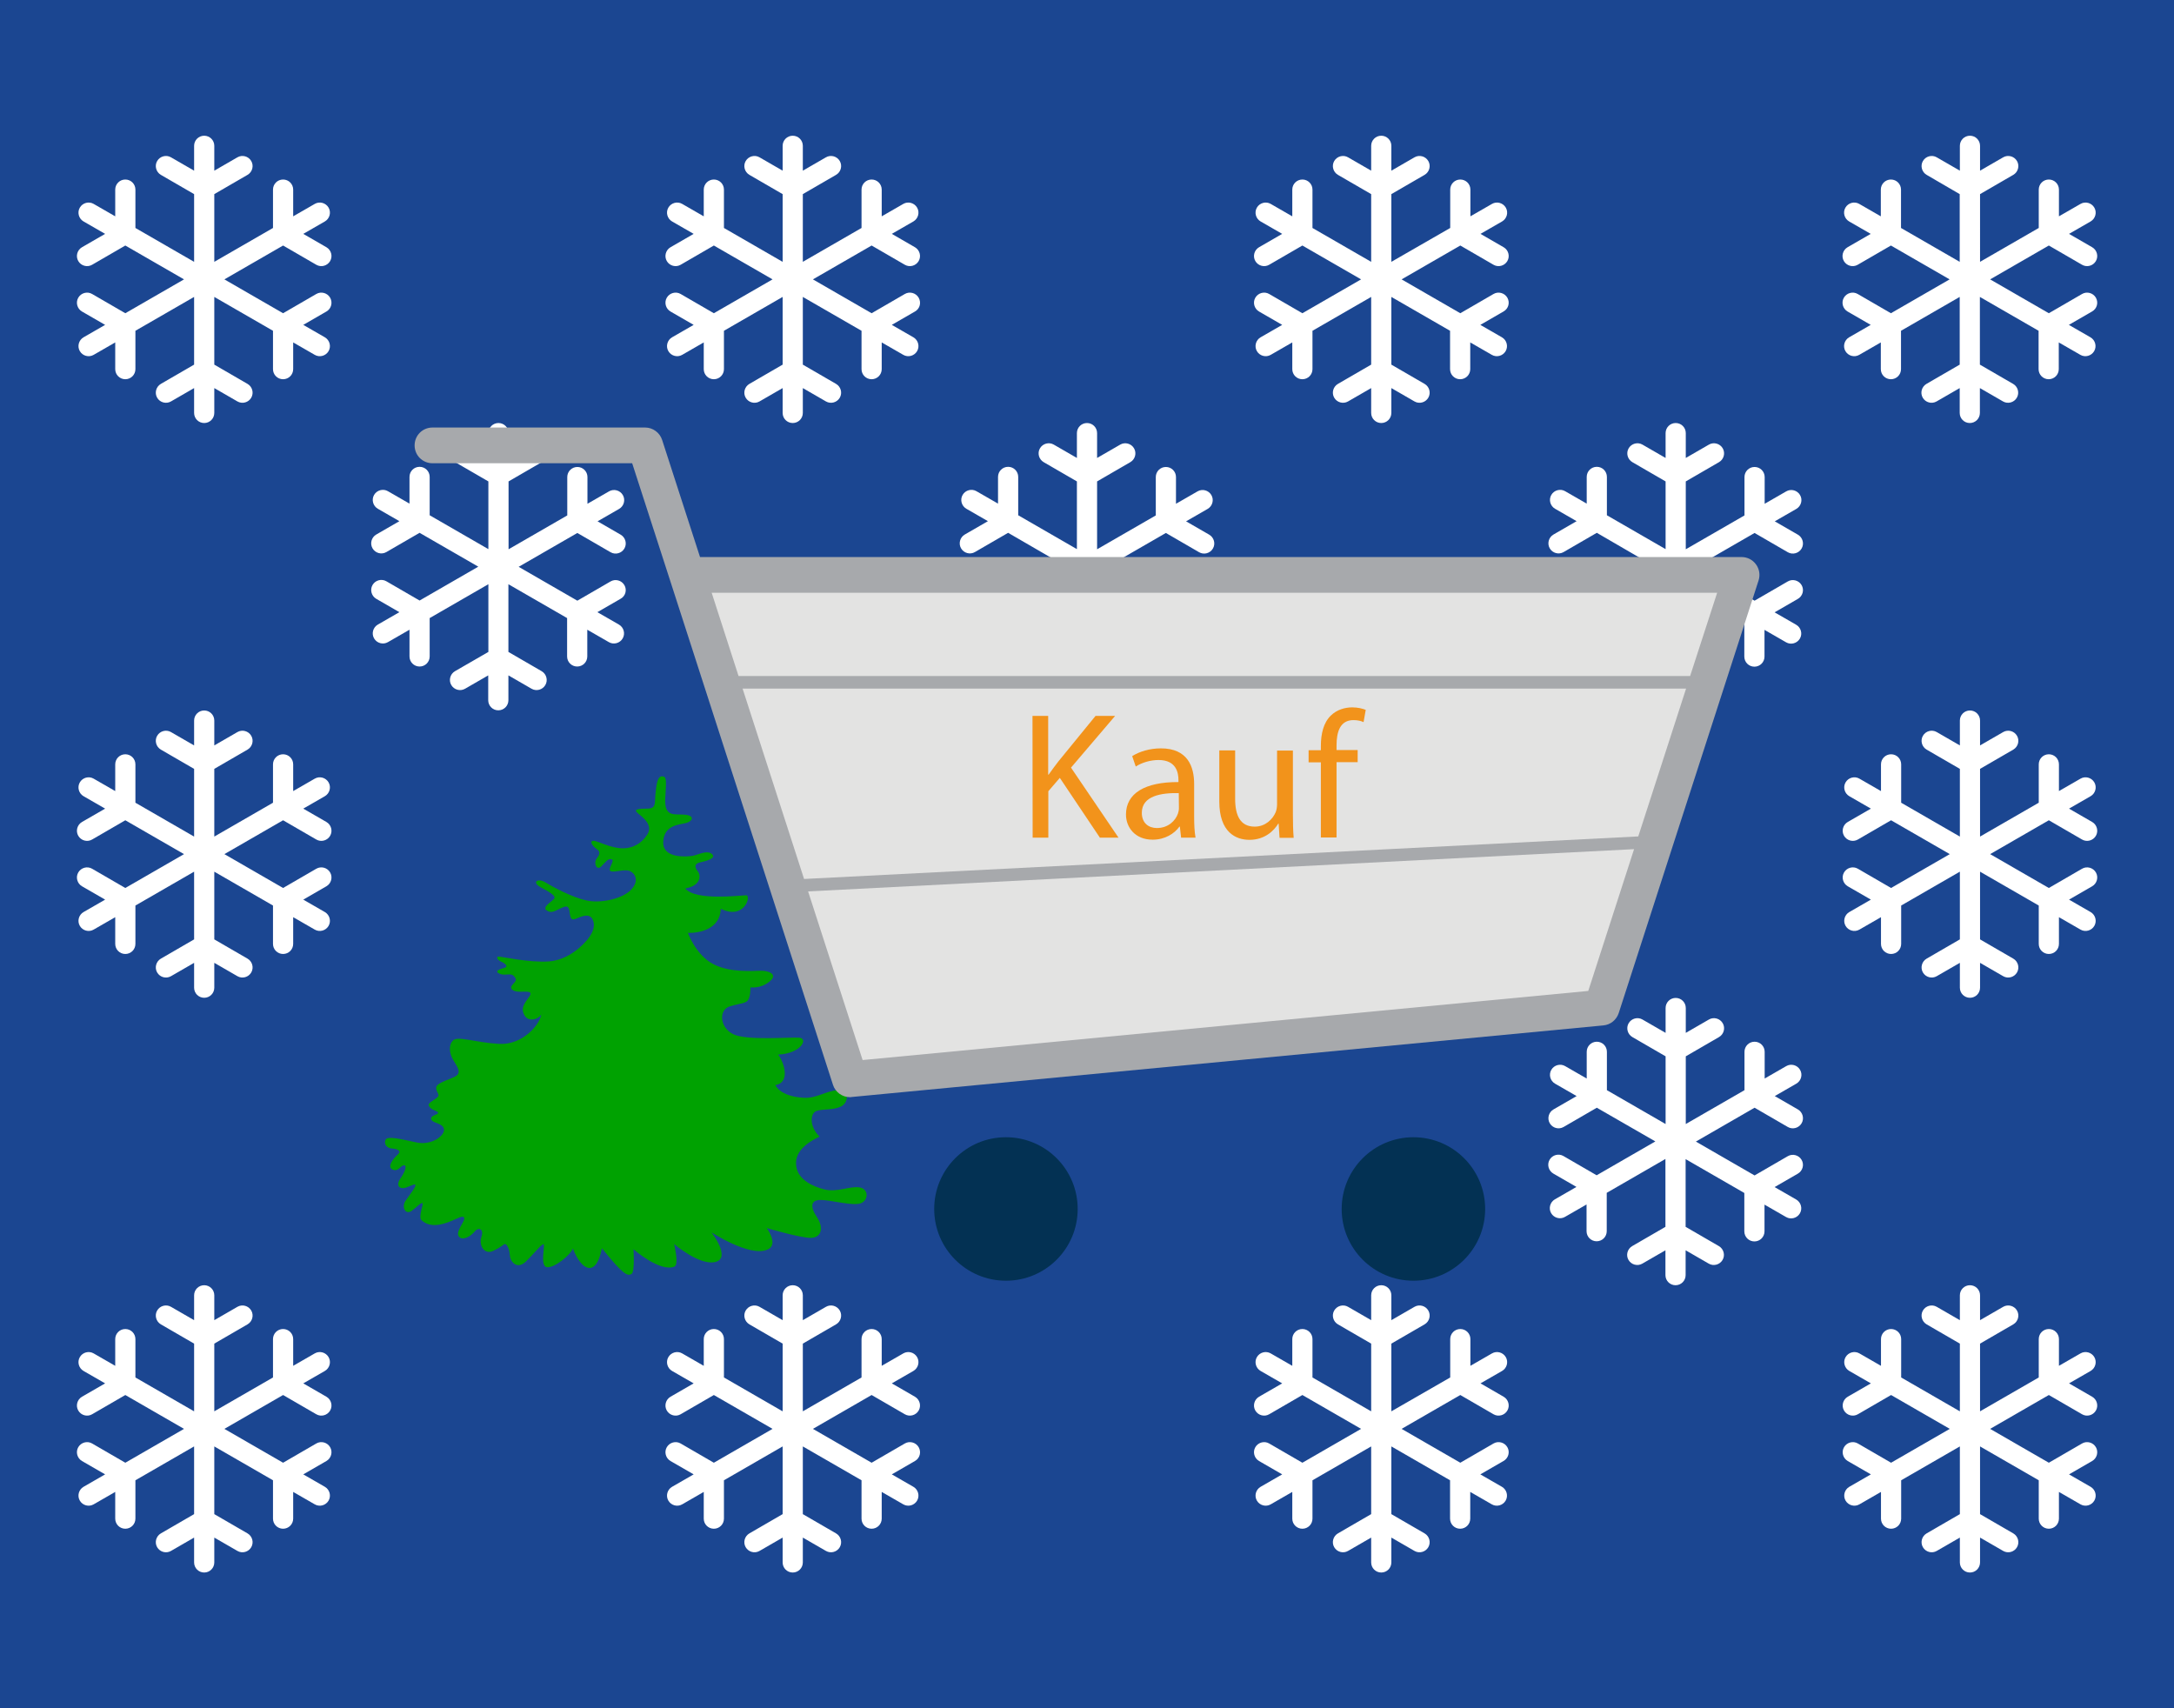 <?xml version="1.0" encoding="utf-8"?>
<!-- Generator: Adobe Illustrator 23.0.2, SVG Export Plug-In . SVG Version: 6.00 Build 0)  -->
<svg version="1.1" id="Ebene_1" xmlns="http://www.w3.org/2000/svg" xmlns:xlink="http://www.w3.org/1999/xlink" x="0px" y="0px"
	 viewBox="0 0 1400 1100" style="enable-background:new 0 0 1400 1100;" xml:space="preserve">
<style type="text/css">
	.st0{fill:#1B4691;}
	.st1{fill:#FFFFFF;}
	.st2{fill:#00A201;}
	.st3{fill:#033153;}
	.st4{fill:#E3E3E2;}
	.st5{fill:#A7A9AC;}
	.st6{fill:#F2931B;}
</style>
<rect y="0" class="st0" width="1400" height="1100"/>
<g>
	<path class="st1" d="M212.6,191.7L212.6,191.7c-1.8-3.1-5.8-4.2-8.9-2.4l-21.4,12.4l-37.8-21.8l37.8-21.8l21.4,12.4
		c3.1,1.8,7.1,0.7,8.9-2.4c1.8-3.1,0.7-7.1-2.4-8.9l-14.9-8.6l13.9-8c3.1-1.8,4.2-5.8,2.4-8.9v0c-1.8-3.1-5.8-4.2-8.9-2.4l-13.9,8
		v-17.2c0-3.6-2.9-6.5-6.5-6.5l0,0c-3.6,0-6.5,2.9-6.5,6.5v24.7L138,168.6V125l21.4-12.4c3.1-1.8,4.2-5.8,2.4-8.9v0
		c-1.8-3.1-5.8-4.2-8.9-2.4l-14.9,8.6v-16c0-3.6-2.9-6.5-6.5-6.5l0,0c-3.6,0-6.5,2.9-6.5,6.5v16l-14.9-8.6c-3.1-1.8-7.1-0.7-8.9,2.4
		v0c-1.8,3.1-0.7,7.1,2.4,8.9l21.4,12.4v43.6l-37.8-21.8v-24.7c0-3.6-2.9-6.5-6.5-6.5s-6.5,2.9-6.5,6.5v17.2l-13.9-8
		c-3.1-1.8-7.1-0.7-8.9,2.4v0c-1.8,3.1-0.7,7.1,2.4,8.9l13.9,8l-14.9,8.6c-3.1,1.8-4.2,5.8-2.4,8.9c1.8,3.1,5.8,4.2,8.9,2.4
		l21.4-12.4l37.8,21.8l-37.8,21.8l-21.4-12.4c-3.1-1.8-7.1-0.7-8.9,2.4v0c-1.8,3.1-0.7,7.1,2.4,8.9l14.9,8.6l-13.9,8
		c-3.1,1.8-4.2,5.8-2.4,8.9v0c1.8,3.1,5.8,4.2,8.9,2.4l13.9-8v17.2c0,3.6,2.9,6.5,6.5,6.5s6.5-2.9,6.5-6.5V213l37.8-21.8v43.6
		l-21.4,12.4c-3.1,1.8-4.2,5.8-2.4,8.9c1.8,3.1,5.8,4.2,8.9,2.4l14.9-8.6v16c0,3.6,2.9,6.5,6.5,6.5l0,0c3.6,0,6.5-2.9,6.5-6.5v-16
		l14.9,8.6c3.1,1.8,7.1,0.7,8.9-2.4c1.8-3.1,0.7-7.1-2.4-8.9L138,234.8v-43.6l37.8,21.8v24.7c0,3.6,2.9,6.5,6.5,6.5l0,0
		c3.6,0,6.5-2.9,6.5-6.5v-17.2l13.9,8c3.1,1.8,7.1,0.7,8.9-2.4v0c1.8-3.1,0.7-7.1-2.4-8.9l-13.9-8l14.9-8.6
		C213.3,198.8,214.4,194.9,212.6,191.7z"/>
	<path class="st1" d="M591.6,191.7L591.6,191.7c-1.8-3.1-5.8-4.2-8.9-2.4l-21.4,12.4l-37.8-21.8l37.8-21.8l21.4,12.4
		c3.1,1.8,7.1,0.7,8.9-2.4s0.7-7.1-2.4-8.9l-14.9-8.6l13.9-8c3.1-1.8,4.2-5.8,2.4-8.9v0c-1.8-3.1-5.8-4.2-8.9-2.4l-13.9,8v-17.2
		c0-3.6-2.9-6.5-6.5-6.5l0,0c-3.6,0-6.5,2.9-6.5,6.5v24.7L517,168.6V125l21.4-12.4c3.1-1.8,4.2-5.8,2.4-8.9v0
		c-1.8-3.1-5.8-4.2-8.9-2.4l-14.9,8.6v-16c0-3.6-2.9-6.5-6.5-6.5l0,0c-3.6,0-6.5,2.9-6.5,6.5v16l-14.9-8.6c-3.1-1.8-7.1-0.7-8.9,2.4
		v0c-1.8,3.1-0.7,7.1,2.4,8.9L504,125v43.6l-37.8-21.8v-24.7c0-3.6-2.9-6.5-6.5-6.5s-6.5,2.9-6.5,6.5v17.2l-13.9-8
		c-3.1-1.8-7.1-0.7-8.9,2.4v0c-1.8,3.1-0.7,7.1,2.4,8.9l13.9,8l-14.9,8.6c-3.1,1.8-4.2,5.8-2.4,8.9s5.8,4.2,8.9,2.4l21.4-12.4
		l37.8,21.8l-37.8,21.8l-21.4-12.4c-3.1-1.8-7.1-0.7-8.9,2.4v0c-1.8,3.1-0.7,7.1,2.4,8.9l14.9,8.6l-13.9,8c-3.1,1.8-4.2,5.8-2.4,8.9
		v0c1.8,3.1,5.8,4.2,8.9,2.4l13.9-8v17.2c0,3.6,2.9,6.5,6.5,6.5s6.5-2.9,6.5-6.5V213l37.8-21.8v43.6l-21.4,12.4
		c-3.1,1.8-4.2,5.8-2.4,8.9c1.8,3.1,5.8,4.2,8.9,2.4l14.9-8.6v16c0,3.6,2.9,6.5,6.5,6.5l0,0c3.6,0,6.5-2.9,6.5-6.5v-16l14.9,8.6
		c3.1,1.8,7.1,0.7,8.9-2.4c1.8-3.1,0.7-7.1-2.4-8.9L517,234.8v-43.6l37.8,21.8v24.7c0,3.6,2.9,6.5,6.5,6.5l0,0
		c3.6,0,6.5-2.9,6.5-6.5v-17.2l13.9,8c3.1,1.8,7.1,0.7,8.9-2.4v0c1.8-3.1,0.7-7.1-2.4-8.9l-13.9-8l14.9-8.6
		C592.4,198.8,593.4,194.9,591.6,191.7z"/>
	<path class="st1" d="M970.7,191.7L970.7,191.7c-1.8-3.1-5.8-4.2-8.9-2.4l-21.4,12.4l-37.8-21.8l37.8-21.8l21.4,12.4
		c3.1,1.8,7.1,0.7,8.9-2.4s0.7-7.1-2.4-8.9l-14.9-8.6l13.9-8c3.1-1.8,4.2-5.8,2.4-8.9v0c-1.8-3.1-5.8-4.2-8.9-2.4l-13.9,8v-17.2
		c0-3.6-2.9-6.5-6.5-6.5l0,0c-3.6,0-6.5,2.9-6.5,6.5v24.7L896,168.6V125l21.4-12.4c3.1-1.8,4.2-5.8,2.4-8.9v0
		c-1.8-3.1-5.8-4.2-8.9-2.4l-14.9,8.6v-16c0-3.6-2.9-6.5-6.5-6.5l0,0c-3.6,0-6.5,2.9-6.5,6.5v16l-14.9-8.6c-3.1-1.8-7.1-0.7-8.9,2.4
		v0c-1.8,3.1-0.7,7.1,2.4,8.9L883,125v43.6l-37.8-21.8v-24.7c0-3.6-2.9-6.5-6.5-6.5s-6.5,2.9-6.5,6.5v17.2l-13.9-8
		c-3.1-1.8-7.1-0.7-8.9,2.4v0c-1.8,3.1-0.7,7.1,2.4,8.9l13.9,8l-14.9,8.6c-3.1,1.8-4.2,5.8-2.4,8.9s5.8,4.2,8.9,2.4l21.4-12.4
		l37.8,21.8l-37.8,21.8l-21.4-12.4c-3.1-1.8-7.1-0.7-8.9,2.4v0c-1.8,3.1-0.7,7.1,2.4,8.9l14.9,8.6l-13.9,8c-3.1,1.8-4.2,5.8-2.4,8.9
		v0c1.8,3.1,5.8,4.2,8.9,2.4l13.9-8v17.2c0,3.6,2.9,6.5,6.5,6.5s6.5-2.9,6.5-6.5V213l37.8-21.8v43.6l-21.4,12.4
		c-3.1,1.8-4.2,5.8-2.4,8.9c1.8,3.1,5.8,4.2,8.9,2.4l14.9-8.6v16c0,3.6,2.9,6.5,6.5,6.5l0,0c3.6,0,6.5-2.9,6.5-6.5v-16l14.9,8.6
		c3.1,1.8,7.1,0.7,8.9-2.4c1.8-3.1,0.7-7.1-2.4-8.9L896,234.8v-43.6l37.8,21.8v24.7c0,3.6,2.9,6.5,6.5,6.5l0,0
		c3.6,0,6.5-2.9,6.5-6.5v-17.2l13.9,8c3.1,1.8,7.1,0.7,8.9-2.4v0c1.8-3.1,0.7-7.1-2.4-8.9l-13.9-8l14.9-8.6
		C971.4,198.8,972.5,194.9,970.7,191.7z"/>
	<path class="st1" d="M1349.7,191.7L1349.7,191.7c-1.8-3.1-5.8-4.2-8.9-2.4l-21.4,12.4l-37.8-21.8l37.8-21.8l21.4,12.4
		c3.1,1.8,7.1,0.7,8.9-2.4s0.7-7.1-2.4-8.9l-14.9-8.6l13.9-8c3.1-1.8,4.2-5.8,2.4-8.9v0c-1.8-3.1-5.8-4.2-8.9-2.4l-13.9,8v-17.2
		c0-3.6-2.9-6.5-6.5-6.5l0,0c-3.6,0-6.5,2.9-6.5,6.5v24.7l-37.8,21.8V125l21.4-12.4c3.1-1.8,4.2-5.8,2.4-8.9v0
		c-1.8-3.1-5.8-4.2-8.9-2.4l-14.9,8.6v-16c0-3.6-2.9-6.5-6.5-6.5l0,0c-3.6,0-6.5,2.9-6.5,6.5v16l-14.9-8.6c-3.1-1.8-7.1-0.7-8.9,2.4
		v0c-1.8,3.1-0.7,7.1,2.4,8.9L1262,125v43.6l-37.8-21.8v-24.7c0-3.6-2.9-6.5-6.5-6.5s-6.5,2.9-6.5,6.5v17.2l-13.9-8
		c-3.1-1.8-7.1-0.7-8.9,2.4v0c-1.8,3.1-0.7,7.1,2.4,8.9l13.9,8l-14.9,8.6c-3.1,1.8-4.2,5.8-2.4,8.9s5.8,4.2,8.9,2.4l21.4-12.4
		l37.8,21.8l-37.8,21.8l-21.4-12.4c-3.1-1.8-7.1-0.7-8.9,2.4v0c-1.8,3.1-0.7,7.1,2.4,8.9l14.9,8.6l-13.9,8c-3.1,1.8-4.2,5.8-2.4,8.9
		v0c1.8,3.1,5.8,4.2,8.9,2.4l13.9-8v17.2c0,3.6,2.9,6.5,6.5,6.5s6.5-2.9,6.5-6.5V213l37.8-21.8v43.6l-21.4,12.4
		c-3.1,1.8-4.2,5.8-2.4,8.9c1.8,3.1,5.8,4.2,8.9,2.4l14.9-8.6v16c0,3.6,2.9,6.5,6.5,6.5l0,0c3.6,0,6.5-2.9,6.5-6.5v-16l14.9,8.6
		c3.1,1.8,7.1,0.7,8.9-2.4c1.8-3.1,0.7-7.1-2.4-8.9l-21.4-12.4v-43.6l37.8,21.8v24.7c0,3.6,2.9,6.5,6.5,6.5l0,0
		c3.6,0,6.5-2.9,6.5-6.5v-17.2l13.9,8c3.1,1.8,7.1,0.7,8.9-2.4v0c1.8-3.1,0.7-7.1-2.4-8.9l-13.9-8l14.9-8.6
		C1350.4,198.8,1351.5,194.9,1349.7,191.7z"/>
	<path class="st1" d="M402.1,376.8L402.1,376.8c-1.8-3.1-5.8-4.2-8.9-2.4l-21.4,12.4L334,365l37.8-21.8l21.4,12.4
		c3.1,1.8,7.1,0.7,8.9-2.4c1.8-3.1,0.7-7.1-2.4-8.9l-14.9-8.6l13.9-8c3.1-1.8,4.2-5.8,2.4-8.9v0c-1.8-3.1-5.8-4.2-8.9-2.4l-13.9,8
		v-17.2c0-3.6-2.9-6.5-6.5-6.5l0,0c-3.6,0-6.5,2.9-6.5,6.5v24.7l-37.8,21.8V310l21.4-12.4c3.1-1.8,4.2-5.8,2.4-8.9v0
		c-1.8-3.1-5.8-4.2-8.9-2.4l-14.9,8.6v-16c0-3.6-2.9-6.5-6.5-6.5l0,0c-3.6,0-6.5,2.9-6.5,6.5v16l-14.9-8.6c-3.1-1.8-7.1-0.7-8.9,2.4
		v0c-1.8,3.1-0.7,7.1,2.4,8.9l21.4,12.4v43.6l-37.8-21.8v-24.7c0-3.6-2.9-6.5-6.5-6.5c-3.6,0-6.5,2.9-6.5,6.5v17.2l-13.9-8
		c-3.1-1.8-7.1-0.7-8.9,2.4v0c-1.8,3.1-0.7,7.1,2.4,8.9l13.9,8l-14.9,8.6c-3.1,1.8-4.2,5.8-2.4,8.9s5.8,4.2,8.9,2.4l21.4-12.4
		l37.8,21.8l-37.8,21.8l-21.4-12.4c-3.1-1.8-7.1-0.7-8.9,2.4v0c-1.8,3.1-0.7,7.1,2.4,8.9l14.9,8.6l-13.9,8c-3.1,1.8-4.2,5.8-2.4,8.9
		l0,0c1.8,3.1,5.8,4.2,8.9,2.4l13.9-8v17.2c0,3.6,2.9,6.5,6.5,6.5c3.6,0,6.5-2.9,6.5-6.5v-24.7l37.8-21.8v43.6L293,432.2
		c-3.1,1.8-4.2,5.8-2.4,8.9c1.8,3.1,5.8,4.2,8.9,2.4l14.9-8.6v16c0,3.6,2.9,6.5,6.5,6.5l0,0c3.6,0,6.5-2.9,6.5-6.5v-16l14.9,8.6
		c3.1,1.8,7.1,0.7,8.9-2.4c1.8-3.1,0.7-7.1-2.4-8.9l-21.4-12.4v-43.6l37.8,21.8v24.7c0,3.6,2.9,6.5,6.5,6.5l0,0
		c3.6,0,6.5-2.9,6.5-6.5v-17.2l13.9,8c3.1,1.8,7.1,0.7,8.9-2.4l0,0c1.8-3.1,0.7-7.1-2.4-8.9l-13.9-8l14.9-8.6
		C402.8,383.9,403.9,379.9,402.1,376.8z"/>
	<path class="st1" d="M781.1,376.8L781.1,376.8c-1.8-3.1-5.8-4.2-8.9-2.4l-21.4,12.4L713,365l37.8-21.8l21.4,12.4
		c3.1,1.8,7.1,0.7,8.9-2.4c1.8-3.1,0.7-7.1-2.4-8.9l-14.9-8.6l13.9-8c3.1-1.8,4.2-5.8,2.4-8.9v0c-1.8-3.1-5.8-4.2-8.9-2.4l-13.9,8
		v-17.2c0-3.6-2.9-6.5-6.5-6.5l0,0c-3.6,0-6.5,2.9-6.5,6.5v24.7l-37.8,21.8V310l21.4-12.4c3.1-1.8,4.2-5.8,2.4-8.9v0
		c-1.8-3.1-5.8-4.2-8.9-2.4l-14.9,8.6v-16c0-3.6-2.9-6.5-6.5-6.5l0,0c-3.6,0-6.5,2.9-6.5,6.5v16l-14.9-8.6c-3.1-1.8-7.1-0.7-8.9,2.4
		v0c-1.8,3.1-0.7,7.1,2.4,8.9l21.4,12.4v43.6l-37.8-21.8v-24.7c0-3.6-2.9-6.5-6.5-6.5c-3.6,0-6.5,2.9-6.5,6.5v17.2l-13.9-8
		c-3.1-1.8-7.1-0.7-8.9,2.4v0c-1.8,3.1-0.7,7.1,2.4,8.9l13.9,8l-14.9,8.6c-3.1,1.8-4.2,5.8-2.4,8.9c1.8,3.1,5.8,4.2,8.9,2.4
		l21.4-12.4L687,365l-37.8,21.8l-21.4-12.4c-3.1-1.8-7.1-0.7-8.9,2.4v0c-1.8,3.1-0.7,7.1,2.4,8.9l14.9,8.6l-13.9,8
		c-3.1,1.8-4.2,5.8-2.4,8.9l0,0c1.8,3.1,5.8,4.2,8.9,2.4l13.9-8v17.2c0,3.6,2.9,6.5,6.5,6.5c3.6,0,6.5-2.9,6.5-6.5v-24.7l37.8-21.8
		v43.6l-21.4,12.4c-3.1,1.8-4.2,5.8-2.4,8.9c1.8,3.1,5.8,4.2,8.9,2.4l14.9-8.6v16c0,3.6,2.9,6.5,6.5,6.5l0,0c3.6,0,6.5-2.9,6.5-6.5
		v-16l14.9,8.6c3.1,1.8,7.1,0.7,8.9-2.4c1.8-3.1,0.7-7.1-2.4-8.9l-21.4-12.4v-43.6l37.8,21.8v24.7c0,3.6,2.9,6.5,6.5,6.5l0,0
		c3.6,0,6.5-2.9,6.5-6.5v-17.2l13.9,8c3.1,1.8,7.1,0.7,8.9-2.4l0,0c1.8-3.1,0.7-7.1-2.4-8.9l-13.9-8l14.9-8.6
		C781.9,383.9,782.9,379.9,781.1,376.8z"/>
	<path class="st1" d="M1160.2,376.8L1160.2,376.8c-1.8-3.1-5.8-4.2-8.9-2.4l-21.4,12.4l-37.8-21.8l37.8-21.8l21.4,12.4
		c3.1,1.8,7.1,0.7,8.9-2.4s0.7-7.1-2.4-8.9l-14.9-8.6l13.9-8c3.1-1.8,4.2-5.8,2.4-8.9v0c-1.8-3.1-5.8-4.2-8.9-2.4l-13.9,8v-17.2
		c0-3.6-2.9-6.5-6.5-6.5l0,0c-3.6,0-6.5,2.9-6.5,6.5v24.7l-37.8,21.8V310l21.4-12.4c3.1-1.8,4.2-5.8,2.4-8.9v0
		c-1.8-3.1-5.8-4.2-8.9-2.4l-14.9,8.6v-16c0-3.6-2.9-6.5-6.5-6.5l0,0c-3.6,0-6.5,2.9-6.5,6.5v16l-14.9-8.6c-3.1-1.8-7.1-0.7-8.9,2.4
		v0c-1.8,3.1-0.7,7.1,2.4,8.9l21.4,12.4v43.6l-37.8-21.8v-24.7c0-3.6-2.9-6.5-6.5-6.5s-6.5,2.9-6.5,6.5v17.2l-13.9-8
		c-3.1-1.8-7.1-0.7-8.9,2.4v0c-1.8,3.1-0.7,7.1,2.4,8.9l13.9,8l-14.9,8.6c-3.1,1.8-4.2,5.8-2.4,8.9s5.8,4.2,8.9,2.4l21.4-12.4
		L1066,365l-37.8,21.8l-21.4-12.4c-3.1-1.8-7.1-0.7-8.9,2.4v0c-1.8,3.1-0.7,7.1,2.4,8.9l14.9,8.6l-13.9,8c-3.1,1.8-4.2,5.8-2.4,8.9
		l0,0c1.8,3.1,5.8,4.2,8.9,2.4l13.9-8v17.2c0,3.6,2.9,6.5,6.5,6.5s6.5-2.9,6.5-6.5v-24.7l37.8-21.8v43.6l-21.4,12.4
		c-3.1,1.8-4.2,5.8-2.4,8.9s5.8,4.2,8.9,2.4l14.9-8.6v16c0,3.6,2.9,6.5,6.5,6.5l0,0c3.6,0,6.5-2.9,6.5-6.5v-16l14.9,8.6
		c3.1,1.8,7.1,0.7,8.9-2.4c1.8-3.1,0.7-7.1-2.4-8.9l-21.4-12.4v-43.6l37.8,21.8v24.7c0,3.6,2.9,6.5,6.5,6.5l0,0
		c3.6,0,6.5-2.9,6.5-6.5v-17.2l13.9,8c3.1,1.8,7.1,0.7,8.9-2.4l0,0c1.8-3.1,0.7-7.1-2.4-8.9l-13.9-8l14.9-8.6
		C1160.9,383.9,1162,379.9,1160.2,376.8z"/>
	<path class="st1" d="M212.6,561.8L212.6,561.8c-1.8-3.1-5.8-4.2-8.9-2.4l-21.4,12.4L144.5,550l37.8-21.8l21.4,12.4
		c3.1,1.8,7.1,0.7,8.9-2.4c1.8-3.1,0.7-7.1-2.4-8.9l-14.9-8.6l13.9-8c3.1-1.8,4.2-5.8,2.4-8.9v0c-1.8-3.1-5.8-4.2-8.9-2.4l-13.9,8
		v-17.2c0-3.6-2.9-6.5-6.5-6.5l0,0c-3.6,0-6.5,2.9-6.5,6.5v24.7L138,538.7v-43.6l21.4-12.4c3.1-1.8,4.2-5.8,2.4-8.9l0,0
		c-1.8-3.1-5.8-4.2-8.9-2.4L138,480v-16c0-3.6-2.9-6.5-6.5-6.5l0,0c-3.6,0-6.5,2.9-6.5,6.5v16l-14.9-8.6c-3.1-1.8-7.1-0.7-8.9,2.4
		l0,0c-1.8,3.1-0.7,7.1,2.4,8.9l21.4,12.4v43.6l-37.8-21.8v-24.7c0-3.6-2.9-6.5-6.5-6.5s-6.5,2.9-6.5,6.5v17.2l-13.9-8
		c-3.1-1.8-7.1-0.7-8.9,2.4v0c-1.8,3.1-0.7,7.1,2.4,8.9l13.9,8l-14.9,8.6c-3.1,1.8-4.2,5.8-2.4,8.9c1.8,3.1,5.8,4.2,8.9,2.4
		l21.4-12.4l37.8,21.8l-37.8,21.8l-21.4-12.4c-3.1-1.8-7.1-0.7-8.9,2.4v0c-1.8,3.1-0.7,7.1,2.4,8.9l14.9,8.6l-13.9,8
		c-3.1,1.8-4.2,5.8-2.4,8.9l0,0c1.8,3.1,5.8,4.2,8.9,2.4l13.9-8v17.2c0,3.6,2.9,6.5,6.5,6.5s6.5-2.9,6.5-6.5v-24.7l37.8-21.8v43.6
		l-21.4,12.4c-3.1,1.8-4.2,5.8-2.4,8.9c1.8,3.1,5.8,4.2,8.9,2.4l14.9-8.6v16c0,3.6,2.9,6.5,6.5,6.5l0,0c3.6,0,6.5-2.9,6.5-6.5v-16
		l14.9,8.6c3.1,1.8,7.1,0.7,8.9-2.4c1.8-3.1,0.7-7.1-2.4-8.9L138,604.9v-43.6l37.8,21.8v24.7c0,3.6,2.9,6.5,6.5,6.5l0,0
		c3.6,0,6.5-2.9,6.5-6.5v-17.2l13.9,8c3.1,1.8,7.1,0.7,8.9-2.4l0,0c1.8-3.1,0.7-7.1-2.4-8.9l-13.9-8l14.9-8.6
		C213.3,568.9,214.4,564.9,212.6,561.8z"/>
	<path class="st1" d="M970.7,561.8L970.7,561.8c-1.8-3.1-5.8-4.2-8.9-2.4l-21.4,12.4L902.6,550l37.8-21.8l21.4,12.4
		c3.1,1.8,7.1,0.7,8.9-2.4c1.8-3.1,0.7-7.1-2.4-8.9l-14.9-8.6l13.9-8c3.1-1.8,4.2-5.8,2.4-8.9v0c-1.8-3.1-5.8-4.2-8.9-2.4l-13.9,8
		v-17.2c0-3.6-2.9-6.5-6.5-6.5l0,0c-3.6,0-6.5,2.9-6.5,6.5v24.7L896,538.7v-43.6l21.4-12.4c3.1-1.8,4.2-5.8,2.4-8.9l0,0
		c-1.8-3.1-5.8-4.2-8.9-2.4L896,480v-16c0-3.6-2.9-6.5-6.5-6.5l0,0c-3.6,0-6.5,2.9-6.5,6.5v16l-14.9-8.6c-3.1-1.8-7.1-0.7-8.9,2.4
		l0,0c-1.8,3.1-0.7,7.1,2.4,8.9l21.4,12.4v43.6l-37.8-21.8v-24.7c0-3.6-2.9-6.5-6.5-6.5s-6.5,2.9-6.5,6.5v17.2l-13.9-8
		c-3.1-1.8-7.1-0.7-8.9,2.4v0c-1.8,3.1-0.7,7.1,2.4,8.9l13.9,8l-14.9,8.6c-3.1,1.8-4.2,5.8-2.4,8.9c1.8,3.1,5.8,4.2,8.9,2.4
		l21.4-12.4l37.8,21.8l-37.8,21.8l-21.4-12.4c-3.1-1.8-7.1-0.7-8.9,2.4v0c-1.8,3.1-0.7,7.1,2.4,8.9l14.9,8.6l-13.9,8
		c-3.1,1.8-4.2,5.8-2.4,8.9l0,0c1.8,3.1,5.8,4.2,8.9,2.4l13.9-8v17.2c0,3.6,2.9,6.5,6.5,6.5s6.5-2.9,6.5-6.5v-24.7l37.8-21.8v43.6
		l-21.4,12.4c-3.1,1.8-4.2,5.8-2.4,8.9c1.8,3.1,5.8,4.2,8.9,2.4L883,620v16c0,3.6,2.9,6.5,6.5,6.5l0,0c3.6,0,6.5-2.9,6.5-6.5v-16
		l14.9,8.6c3.1,1.8,7.1,0.7,8.9-2.4c1.8-3.1,0.7-7.1-2.4-8.9L896,604.9v-43.6l37.8,21.8v24.7c0,3.6,2.9,6.5,6.5,6.5l0,0
		c3.6,0,6.5-2.9,6.5-6.5v-17.2l13.9,8c3.1,1.8,7.1,0.7,8.9-2.4l0,0c1.8-3.1,0.7-7.1-2.4-8.9l-13.9-8l14.9-8.6
		C971.4,568.9,972.5,564.9,970.7,561.8z"/>
	<path class="st1" d="M1349.7,561.8L1349.7,561.8c-1.8-3.1-5.8-4.2-8.9-2.4l-21.4,12.4l-37.8-21.8l37.8-21.8l21.4,12.4
		c3.1,1.8,7.1,0.7,8.9-2.4c1.8-3.1,0.7-7.1-2.4-8.9l-14.9-8.6l13.9-8c3.1-1.8,4.2-5.8,2.4-8.9v0c-1.8-3.1-5.8-4.2-8.9-2.4l-13.9,8
		v-17.2c0-3.6-2.9-6.5-6.5-6.5l0,0c-3.6,0-6.5,2.9-6.5,6.5v24.7l-37.8,21.8v-43.6l21.4-12.4c3.1-1.8,4.2-5.8,2.4-8.9l0,0
		c-1.8-3.1-5.8-4.2-8.9-2.4l-14.9,8.6v-16c0-3.6-2.9-6.5-6.5-6.5l0,0c-3.6,0-6.5,2.9-6.5,6.5v16l-14.9-8.6c-3.1-1.8-7.1-0.7-8.9,2.4
		l0,0c-1.8,3.1-0.7,7.1,2.4,8.9l21.4,12.4v43.6l-37.8-21.8v-24.7c0-3.6-2.9-6.5-6.5-6.5s-6.5,2.9-6.5,6.5v17.2l-13.9-8
		c-3.1-1.8-7.1-0.7-8.9,2.4v0c-1.8,3.1-0.7,7.1,2.4,8.9l13.9,8l-14.9,8.6c-3.1,1.8-4.2,5.8-2.4,8.9c1.8,3.1,5.8,4.2,8.9,2.4
		l21.4-12.4l37.8,21.8l-37.8,21.8l-21.4-12.4c-3.1-1.8-7.1-0.7-8.9,2.4v0c-1.8,3.1-0.7,7.1,2.4,8.9l14.9,8.6l-13.9,8
		c-3.1,1.8-4.2,5.8-2.4,8.9l0,0c1.8,3.1,5.8,4.2,8.9,2.4l13.9-8v17.2c0,3.6,2.9,6.5,6.5,6.5s6.5-2.9,6.5-6.5v-24.7l37.8-21.8v43.6
		l-21.4,12.4c-3.1,1.8-4.2,5.8-2.4,8.9c1.8,3.1,5.8,4.2,8.9,2.4l14.9-8.6v16c0,3.6,2.9,6.5,6.5,6.5l0,0c3.6,0,6.5-2.9,6.5-6.5v-16
		l14.9,8.6c3.1,1.8,7.1,0.7,8.9-2.4c1.8-3.1,0.7-7.1-2.4-8.9l-21.4-12.4v-43.6l37.8,21.8v24.7c0,3.6,2.9,6.5,6.5,6.5l0,0
		c3.6,0,6.5-2.9,6.5-6.5v-17.2l13.9,8c3.1,1.8,7.1,0.7,8.9-2.4l0,0c1.8-3.1,0.7-7.1-2.4-8.9l-13.9-8l14.9-8.6
		C1350.4,568.9,1351.5,564.9,1349.7,561.8z"/>
	<path class="st1" d="M1160.2,746.9L1160.2,746.9c-1.8-3.1-5.8-4.2-8.9-2.4l-21.4,12.4l-37.8-21.8l37.8-21.8l21.4,12.4
		c3.1,1.8,7.1,0.7,8.9-2.4c1.8-3.1,0.7-7.1-2.4-8.9l-14.9-8.6l13.9-8c3.1-1.8,4.2-5.8,2.4-8.9l0,0c-1.8-3.1-5.8-4.2-8.9-2.4l-13.9,8
		v-17.2c0-3.6-2.9-6.5-6.5-6.5l0,0c-3.6,0-6.5,2.9-6.5,6.5v24.7l-37.8,21.8v-43.6l21.4-12.4c3.1-1.8,4.2-5.8,2.4-8.9l0,0
		c-1.8-3.1-5.8-4.2-8.9-2.4l-14.9,8.6v-16c0-3.6-2.9-6.5-6.5-6.5l0,0c-3.6,0-6.5,2.9-6.5,6.5v16l-14.9-8.6c-3.1-1.8-7.1-0.7-8.9,2.4
		l0,0c-1.8,3.1-0.7,7.1,2.4,8.9l21.4,12.4v43.6l-37.8-21.8v-24.7c0-3.6-2.9-6.5-6.5-6.5s-6.5,2.9-6.5,6.5v17.2l-13.9-8
		c-3.1-1.8-7.1-0.7-8.9,2.4l0,0c-1.8,3.1-0.7,7.1,2.4,8.9l13.9,8l-14.9,8.6c-3.1,1.8-4.2,5.8-2.4,8.9c1.8,3.1,5.8,4.2,8.9,2.4
		l21.4-12.4L1066,735l-37.8,21.8l-21.4-12.4c-3.1-1.8-7.1-0.7-8.9,2.4l0,0c-1.8,3.1-0.7,7.1,2.4,8.9l14.9,8.6l-13.9,8
		c-3.1,1.8-4.2,5.8-2.4,8.9v0c1.8,3.1,5.8,4.2,8.9,2.4l13.9-8v17.2c0,3.6,2.9,6.5,6.5,6.5s6.5-2.9,6.5-6.5v-24.7l37.8-21.8V790
		l-21.4,12.4c-3.1,1.8-4.2,5.8-2.4,8.9c1.8,3.1,5.8,4.2,8.9,2.4l14.9-8.6v16c0,3.6,2.9,6.5,6.5,6.5l0,0c3.6,0,6.5-2.9,6.5-6.5v-16
		l14.9,8.6c3.1,1.8,7.1,0.7,8.9-2.4c1.8-3.1,0.7-7.1-2.4-8.9l-21.4-12.4v-43.6l37.8,21.8v24.7c0,3.6,2.9,6.5,6.5,6.5l0,0
		c3.6,0,6.5-2.9,6.5-6.5v-17.2l13.9,8c3.1,1.8,7.1,0.7,8.9-2.4v0c1.8-3.1,0.7-7.1-2.4-8.9l-13.9-8l14.9-8.6
		C1160.9,754,1162,750,1160.2,746.9z"/>
	<path class="st1" d="M212.6,931.9L212.6,931.9c-1.8-3.1-5.8-4.2-8.9-2.4l-21.4,12.4l-37.8-21.8l37.8-21.8l21.4,12.4
		c3.1,1.8,7.1,0.7,8.9-2.4c1.8-3.1,0.7-7.1-2.4-8.9l-14.9-8.6l13.9-8c3.1-1.8,4.2-5.8,2.4-8.9l0,0c-1.8-3.1-5.8-4.2-8.9-2.4l-13.9,8
		v-17.2c0-3.6-2.9-6.5-6.5-6.5l0,0c-3.6,0-6.5,2.9-6.5,6.5V887L138,908.8v-43.6l21.4-12.4c3.1-1.8,4.2-5.8,2.4-8.9l0,0
		c-1.8-3.1-5.8-4.2-8.9-2.4l-14.9,8.6v-16c0-3.6-2.9-6.5-6.5-6.5l0,0c-3.6,0-6.5,2.9-6.5,6.5v16l-14.9-8.6c-3.1-1.8-7.1-0.7-8.9,2.4
		l0,0c-1.8,3.1-0.7,7.1,2.4,8.9l21.4,12.4v43.6L87.2,887v-24.7c0-3.6-2.9-6.5-6.5-6.5s-6.5,2.9-6.5,6.5v17.2l-13.9-8
		c-3.1-1.8-7.1-0.7-8.9,2.4l0,0c-1.8,3.1-0.7,7.1,2.4,8.9l13.9,8l-14.9,8.6c-3.1,1.8-4.2,5.8-2.4,8.9c1.8,3.1,5.8,4.2,8.9,2.4
		l21.4-12.4l37.8,21.8l-37.8,21.8l-21.4-12.4c-3.1-1.8-7.1-0.7-8.9,2.4l0,0c-1.8,3.1-0.7,7.1,2.4,8.9l14.9,8.6l-13.9,8
		c-3.1,1.8-4.2,5.8-2.4,8.9l0,0c1.8,3.1,5.8,4.2,8.9,2.4l13.9-8v17.2c0,3.6,2.9,6.5,6.5,6.5s6.5-2.9,6.5-6.5v-24.7l37.8-21.8V975
		l-21.4,12.4c-3.1,1.8-4.2,5.8-2.4,8.9c1.8,3.1,5.8,4.2,8.9,2.4l14.9-8.6v16c0,3.6,2.9,6.5,6.5,6.5l0,0c3.6,0,6.5-2.9,6.5-6.5v-16
		l14.9,8.6c3.1,1.8,7.1,0.7,8.9-2.4c1.8-3.1,0.7-7.1-2.4-8.9L138,975v-43.6l37.8,21.8v24.7c0,3.6,2.9,6.5,6.5,6.5l0,0
		c3.6,0,6.5-2.9,6.5-6.5v-17.2l13.9,8c3.1,1.8,7.1,0.7,8.9-2.4l0,0c1.8-3.1,0.7-7.1-2.4-8.9l-13.9-8l14.9-8.6
		C213.3,939,214.4,935,212.6,931.9z"/>
	<path class="st1" d="M591.6,931.9L591.6,931.9c-1.8-3.1-5.8-4.2-8.9-2.4l-21.4,12.4l-37.8-21.8l37.8-21.8l21.4,12.4
		c3.1,1.8,7.1,0.7,8.9-2.4s0.7-7.1-2.4-8.9l-14.9-8.6l13.9-8c3.1-1.8,4.2-5.8,2.4-8.9l0,0c-1.8-3.1-5.8-4.2-8.9-2.4l-13.9,8v-17.2
		c0-3.6-2.9-6.5-6.5-6.5l0,0c-3.6,0-6.5,2.9-6.5,6.5V887L517,908.8v-43.6l21.4-12.4c3.1-1.8,4.2-5.8,2.4-8.9l0,0
		c-1.8-3.1-5.8-4.2-8.9-2.4l-14.9,8.6v-16c0-3.6-2.9-6.5-6.5-6.5l0,0c-3.6,0-6.5,2.9-6.5,6.5v16l-14.9-8.6c-3.1-1.8-7.1-0.7-8.9,2.4
		l0,0c-1.8,3.1-0.7,7.1,2.4,8.9l21.4,12.4v43.6L466.2,887v-24.7c0-3.6-2.9-6.5-6.5-6.5s-6.5,2.9-6.5,6.5v17.2l-13.9-8
		c-3.1-1.8-7.1-0.7-8.9,2.4l0,0c-1.8,3.1-0.7,7.1,2.4,8.9l13.9,8l-14.9,8.6c-3.1,1.8-4.2,5.8-2.4,8.9s5.8,4.2,8.9,2.4l21.4-12.4
		l37.8,21.8l-37.8,21.8l-21.4-12.4c-3.1-1.8-7.1-0.7-8.9,2.4l0,0c-1.8,3.1-0.7,7.1,2.4,8.9l14.9,8.6l-13.9,8
		c-3.1,1.8-4.2,5.8-2.4,8.9l0,0c1.8,3.1,5.8,4.2,8.9,2.4l13.9-8v17.2c0,3.6,2.9,6.5,6.5,6.5s6.5-2.9,6.5-6.5v-24.7l37.8-21.8V975
		l-21.4,12.4c-3.1,1.8-4.2,5.8-2.4,8.9c1.8,3.1,5.8,4.2,8.9,2.4l14.9-8.6v16c0,3.6,2.9,6.5,6.5,6.5l0,0c3.6,0,6.5-2.9,6.5-6.5v-16
		l14.9,8.6c3.1,1.8,7.1,0.7,8.9-2.4c1.8-3.1,0.7-7.1-2.4-8.9L517,975v-43.6l37.8,21.8v24.7c0,3.6,2.9,6.5,6.5,6.5l0,0
		c3.6,0,6.5-2.9,6.5-6.5v-17.2l13.9,8c3.1,1.8,7.1,0.7,8.9-2.4l0,0c1.8-3.1,0.7-7.1-2.4-8.9l-13.9-8l14.9-8.6
		C592.4,939,593.4,935,591.6,931.9z"/>
	<path class="st1" d="M970.7,931.9L970.7,931.9c-1.8-3.1-5.8-4.2-8.9-2.4l-21.4,12.4l-37.8-21.8l37.8-21.8l21.4,12.4
		c3.1,1.8,7.1,0.7,8.9-2.4s0.7-7.1-2.4-8.9l-14.9-8.6l13.9-8c3.1-1.8,4.2-5.8,2.4-8.9l0,0c-1.8-3.1-5.8-4.2-8.9-2.4l-13.9,8v-17.2
		c0-3.6-2.9-6.5-6.5-6.5l0,0c-3.6,0-6.5,2.9-6.5,6.5V887L896,908.8v-43.6l21.4-12.4c3.1-1.8,4.2-5.8,2.4-8.9l0,0
		c-1.8-3.1-5.8-4.2-8.9-2.4l-14.9,8.6v-16c0-3.6-2.9-6.5-6.5-6.5l0,0c-3.6,0-6.5,2.9-6.5,6.5v16l-14.9-8.6c-3.1-1.8-7.1-0.7-8.9,2.4
		l0,0c-1.8,3.1-0.7,7.1,2.4,8.9l21.4,12.4v43.6L845.2,887v-24.7c0-3.6-2.9-6.5-6.5-6.5s-6.5,2.9-6.5,6.5v17.2l-13.9-8
		c-3.1-1.8-7.1-0.7-8.9,2.4l0,0c-1.8,3.1-0.7,7.1,2.4,8.9l13.9,8l-14.9,8.6c-3.1,1.8-4.2,5.8-2.4,8.9s5.8,4.2,8.9,2.4l21.4-12.4
		l37.8,21.8l-37.8,21.8l-21.4-12.4c-3.1-1.8-7.1-0.7-8.9,2.4l0,0c-1.8,3.1-0.7,7.1,2.4,8.9l14.9,8.6l-13.9,8
		c-3.1,1.8-4.2,5.8-2.4,8.9l0,0c1.8,3.1,5.8,4.2,8.9,2.4l13.9-8v17.2c0,3.6,2.9,6.5,6.5,6.5s6.5-2.9,6.5-6.5v-24.7l37.8-21.8V975
		l-21.4,12.4c-3.1,1.8-4.2,5.8-2.4,8.9c1.8,3.1,5.8,4.2,8.9,2.4l14.9-8.6v16c0,3.6,2.9,6.5,6.5,6.5l0,0c3.6,0,6.5-2.9,6.5-6.5v-16
		l14.9,8.6c3.1,1.8,7.1,0.7,8.9-2.4c1.8-3.1,0.7-7.1-2.4-8.9L896,975v-43.6l37.8,21.8v24.7c0,3.6,2.9,6.5,6.5,6.5l0,0
		c3.6,0,6.5-2.9,6.5-6.5v-17.2l13.9,8c3.1,1.8,7.1,0.7,8.9-2.4l0,0c1.8-3.1,0.7-7.1-2.4-8.9l-13.9-8l14.9-8.6
		C971.4,939,972.5,935,970.7,931.9z"/>
	<path class="st1" d="M1349.7,931.9L1349.7,931.9c-1.8-3.1-5.8-4.2-8.9-2.4l-21.4,12.4l-37.8-21.8l37.8-21.8l21.4,12.4
		c3.1,1.8,7.1,0.7,8.9-2.4s0.7-7.1-2.4-8.9l-14.9-8.6l13.9-8c3.1-1.8,4.2-5.8,2.4-8.9l0,0c-1.8-3.1-5.8-4.2-8.9-2.4l-13.9,8v-17.2
		c0-3.6-2.9-6.5-6.5-6.5l0,0c-3.6,0-6.5,2.9-6.5,6.5V887l-37.8,21.8v-43.6l21.4-12.4c3.1-1.8,4.2-5.8,2.4-8.9l0,0
		c-1.8-3.1-5.8-4.2-8.9-2.4l-14.9,8.6v-16c0-3.6-2.9-6.5-6.5-6.5l0,0c-3.6,0-6.5,2.9-6.5,6.5v16l-14.9-8.6c-3.1-1.8-7.1-0.7-8.9,2.4
		l0,0c-1.8,3.1-0.7,7.1,2.4,8.9l21.4,12.4v43.6l-37.8-21.8v-24.7c0-3.6-2.9-6.5-6.5-6.5s-6.5,2.9-6.5,6.5v17.2l-13.9-8
		c-3.1-1.8-7.1-0.7-8.9,2.4l0,0c-1.8,3.1-0.7,7.1,2.4,8.9l13.9,8l-14.9,8.6c-3.1,1.8-4.2,5.8-2.4,8.9s5.8,4.2,8.9,2.4l21.4-12.4
		l37.8,21.8l-37.8,21.8l-21.4-12.4c-3.1-1.8-7.1-0.7-8.9,2.4l0,0c-1.8,3.1-0.7,7.1,2.4,8.9l14.9,8.6l-13.9,8
		c-3.1,1.8-4.2,5.8-2.4,8.9l0,0c1.8,3.1,5.8,4.2,8.9,2.4l13.9-8v17.2c0,3.6,2.9,6.5,6.5,6.5s6.5-2.9,6.5-6.5v-24.7l37.8-21.8V975
		l-21.4,12.4c-3.1,1.8-4.2,5.8-2.4,8.9c1.8,3.1,5.8,4.2,8.9,2.4l14.9-8.6v16c0,3.6,2.9,6.5,6.5,6.5l0,0c3.6,0,6.5-2.9,6.5-6.5v-16
		l14.9,8.6c3.1,1.8,7.1,0.7,8.9-2.4s0.7-7.1-2.4-8.9l-21.4-12.4v-43.6l37.8,21.8v24.7c0,3.6,2.9,6.5,6.5,6.5l0,0
		c3.6,0,6.5-2.9,6.5-6.5v-17.2l13.9,8c3.1,1.8,7.1,0.7,8.9-2.4l0,0c1.8-3.1,0.7-7.1-2.4-8.9l-13.9-8l14.9-8.6
		C1350.4,939,1351.5,935,1349.7,931.9z"/>
</g>
<path class="st2" d="M493.8,790.8c0,0,21.7,6.4,28.4,6.3c6.7-0.1,8.5-6.4,3.9-13.3c-4.6-6.9-4-11.2,2.6-11.1
	c6.5,0.1,20.3,3.9,25.4,2.2c5.2-1.7,5.6-9.3-0.6-10.3c-6.2-1-14.5,3.4-22.6,1.3c-8.1-2-16-6.3-17.8-13.3c-1.8-7,1.1-14.3,14.7-20.7
	c-6.9-6.7-6-15.1-2-16.5c4-1.5,10.2-0.3,15.6-2.8c5.4-2.5,5.6-11-1.9-10.6s-13.8,5.4-21.8,4.9c-8-0.4-15.5-2.8-18.4-8.2
	c9.8-1.5,5.7-14.6,1.8-19.6c14.9-0.7,19.7-10.5,13.5-10.9c-6.2-0.4-33.3,1.9-42.1-2.1c-8.9-4-10.1-15.8-2.4-18.1s10.9-1.6,12.2-5.2
	c1.3-3.6,0.9-7,0.9-7s6.6,1,12.3-3.7c5.8-4.6-0.3-7-5.2-7c-4.9,0-20.2,1.5-31.2-4.4c-11.1-5.9-16.1-20-16.1-20s20.4,1.2,21.2-15.5
	c15.3,7.5,19.8-8.7,16.3-8.7s-32.5,3.8-39.2-4.4c10.7-1.9,9.9-8.8,8.1-11c-1.8-2.2-2.9-4.9,1.9-5.9c4.8-1,10.2-2.9,7-5.4
	s-8.8,0.7-12.3,1.3c-3.6,0.6-19.4,1.9-18.9-9s10.2-11,14.6-12.1c4.4-1.1,6-4.8-0.7-5.4c-6.6-0.6-13.1,1.9-12.6-10.1
	c0.6-12,1.2-14.5-2.1-14.6c-3.4-0.1-3.8,7.8-4.3,12.5c-0.4,4.7,0.6,8.3-5.1,8.3s-9.4,0.3-6.1,3s9.9,7.6,6.1,13.6
	c-3.8,6-10.2,9.8-18.4,8.8c-8.2-1-15.5-5.7-17.2-4.5c-1.7,1.2,1.8,4.4,3.3,5.4s2.2,2.6-0.2,5.6c-2.4,2.9-0.3,8.3,2.7,5.4
	c3-2.9,4.3-5.3,6.7-4.7s-2.1,5.6-1,7.3s7.2-0.6,11.3-0.1c4,0.5,8.3,5.8,2.6,12.1c-5.6,6.3-20.1,9.3-29.2,7.2
	c-9.1-2-21.6-8.7-26.3-11.6s-8.9-0.3-3.4,2.9c5.5,3.1,10.8,5.7,8.9,7.8s-7.8,5.3-4.6,7.4s5.3,0.2,8.9-1.4c3.5-1.6,5.3-2.2,5.8,2.4
	c0.6,4.7,1.2,5.7,5.1,3.9c3.9-1.7,7.9-2.8,9.7,0.8c1.7,3.5,0.8,7.4-2.3,11.7c-3.1,4.3-12.9,14.5-25.9,15.4c-13,0.9-31-3.3-32.4-3.1
	c-1.3,0.1-1.3,1.8,1.7,3.2c3,1.4,4.9,3.3,1.9,4.1c-3.1,0.8-6.4,2.1-2.9,3.7c3.4,1.6,7.1-0.8,9.2,1.5c2.1,2.3,1.5,3.1-0.8,5.5
	c-2.3,2.4-0.1,4.6,4.5,4.6s8.9-0.7,6.2,3.2c-2.7,4-5.8,7-3.1,11.9c2.7,4.9,9.4,2.5,10.9-0.6c-0.9,6.7-12.1,20-27.3,19.1
	c-15.3-0.9-26.6-5.3-29.6-2.2c-3,3.1-2.3,8.2,0,12.3c2.3,4.1,6.2,8.4,1.4,10.9s-13,4.3-12.2,7.9s3,3.9-0.1,6.2c-3,2.3-6,3.2-4.2,5.5
	c1.8,2.3,5.5,2.5,5.5,3.8c0,1.3-5.2,1.6-4.4,4.2s7.5,2.2,8.2,6.3c0.7,4.1-7.9,10.6-17.5,8.6c-9.6-2-19.1-4.6-20.2-1.6
	c-1.1,3,1.2,5.3,4.4,5.5c3.1,0.2,6.3,1.4,3.6,3.8c-2.7,2.4-7.3,7.9-3.4,9.7c4,1.7,4.9-2.6,7.3-2.7c2.5-0.1,0.3,4.8-2.2,8.4
	c-2.5,3.6-1.6,6.1,1.3,6.3c2.8,0.2,7.2-3.1,8.2-2.2s-3.7,6.5-6.3,10.4c-2.6,3.9-0.1,9.3,4,6.4c4-2.9,5.4-5,6.8-5s-2.9,8.8-0.4,11.1
	c2.5,2.2,6.5,4.3,14.1,2.2c7.6-2.1,11.8-5.8,13.2-4s-5.7,8.8-3.4,12.1c2.3,3.3,7.8,0,10.3-3.1c2.5-3.1,6.1-1.6,4.3,3.5
	c-1.8,5.1,1.7,11.9,7.8,8.9c6.1-3,6.4-4.3,7.4-4.3s2.7,2.2,3.1,7.1c0.4,4.9,5,9.4,10.4,4.1s10-11.2,11.3-11.1
	c1.3,0.1-2.6,14.2,2.2,14.8s15.3-7.9,16.7-12.1c5.2,13.9,14.9,19.5,18.7-0.1c14.1,17.6,16.6,17.9,19,16.6c2.4-1.3,1.3-16,1.3-16
	s17,15,26.4,11.2c3.1-1.3-0.2-14.5-0.2-14.5s16.6,14.2,26.7,11.5s-2.6-19-2.6-19s24.6,16,35.9,11.1
	C501.8,801.6,493.8,790.8,493.8,790.8z"/>
<g>
	<circle class="st3" cx="647.8" cy="778.5" r="46.2"/>
	<circle class="st3" cx="910.2" cy="778.5" r="46.2"/>
	<polygon class="st4" points="1121.5,370.2 442.4,370.2 547.4,694.9 1031.4,648.9 	"/>
	<path class="st5" d="M1130.8,363.4c-2.2-3-5.6-4.7-9.3-4.7H450.8l-24.4-75.4c-1.5-4.7-6-8-10.9-8h-137c-6.4,0-11.5,5.1-11.5,11.5
		s5.1,11.5,11.5,11.5h128.6l24.4,75.4l104.9,324.8c1.5,4.8,6,8,10.9,8c0.4,0,0.7,0,1.1-0.1l484.1-46.1c4.6-0.4,8.4-3.5,9.9-7.9
		l90.1-278.7C1133.6,370.2,1133,366.4,1130.8,363.4z M1055,538.6L517.8,566l-39.6-122.6h607.6L1055,538.6z M1022.8,638.1
		l-467.3,44.5L520.4,574l531.9-27.2L1022.8,638.1z M1088.4,435.3H475.6l-17.3-53.6h647.5L1088.4,435.3z"/>
	<g>
		<path class="st6" d="M664.9,461H675v37.8h0.3c2.1-3,4.2-5.8,6.2-8.4l24-29.4h12.6l-28.4,33.3l30.6,45.1h-12l-25.8-38.5l-7.4,8.6
			v29.9H665L664.9,461L664.9,461z"/>
		<path class="st6" d="M760.6,539.4l-0.8-7.1h-0.3c-3.1,4.4-9.2,8.4-17.2,8.4c-11.4,0-17.2-8-17.2-16.2c0-13.6,12.1-21,33.8-20.9
			v-1.2c0-4.7-1.3-13-12.8-13c-5.2,0-10.7,1.6-14.7,4.2l-2.3-6.7c4.7-3,11.4-5,18.5-5c17.2,0,21.4,11.7,21.4,23v21
			c0,4.9,0.2,9.7,0.9,13.5H760.6z M759.1,510.7c-11.2-0.2-23.8,1.7-23.8,12.7c0,6.6,4.4,9.8,9.7,9.8c7.3,0,12-4.7,13.6-9.4
			c0.3-1,0.6-2.2,0.6-3.3L759.1,510.7L759.1,510.7z"/>
		<path class="st6" d="M832.6,524.1c0,5.8,0.1,10.9,0.5,15.4H824l-0.6-9.2h-0.2c-2.7,4.5-8.6,10.5-18.6,10.5
			c-8.8,0-19.4-4.9-19.4-24.7v-32.9h10.2v31.2c0,10.7,3.3,17.9,12.6,17.9c6.9,0,11.6-4.8,13.5-9.3c0.6-1.5,0.9-3.4,0.9-5.2v-34.5
			h10.2L832.6,524.1L832.6,524.1z"/>
		<path class="st6" d="M850.6,539.4v-48.5h-7.9v-7.8h7.9v-2.7c0-7.9,1.7-15.1,6.5-19.7c3.8-3.7,9-5.2,13.7-5.2
			c3.6,0,6.7,0.8,8.7,1.6l-1.4,7.9c-1.5-0.7-3.6-1.3-6.5-1.3c-8.7,0-10.9,7.7-10.9,16.3v3h13.6v7.8h-13.6v48.5h-10.1V539.4z"/>
	</g>
</g>
</svg>
